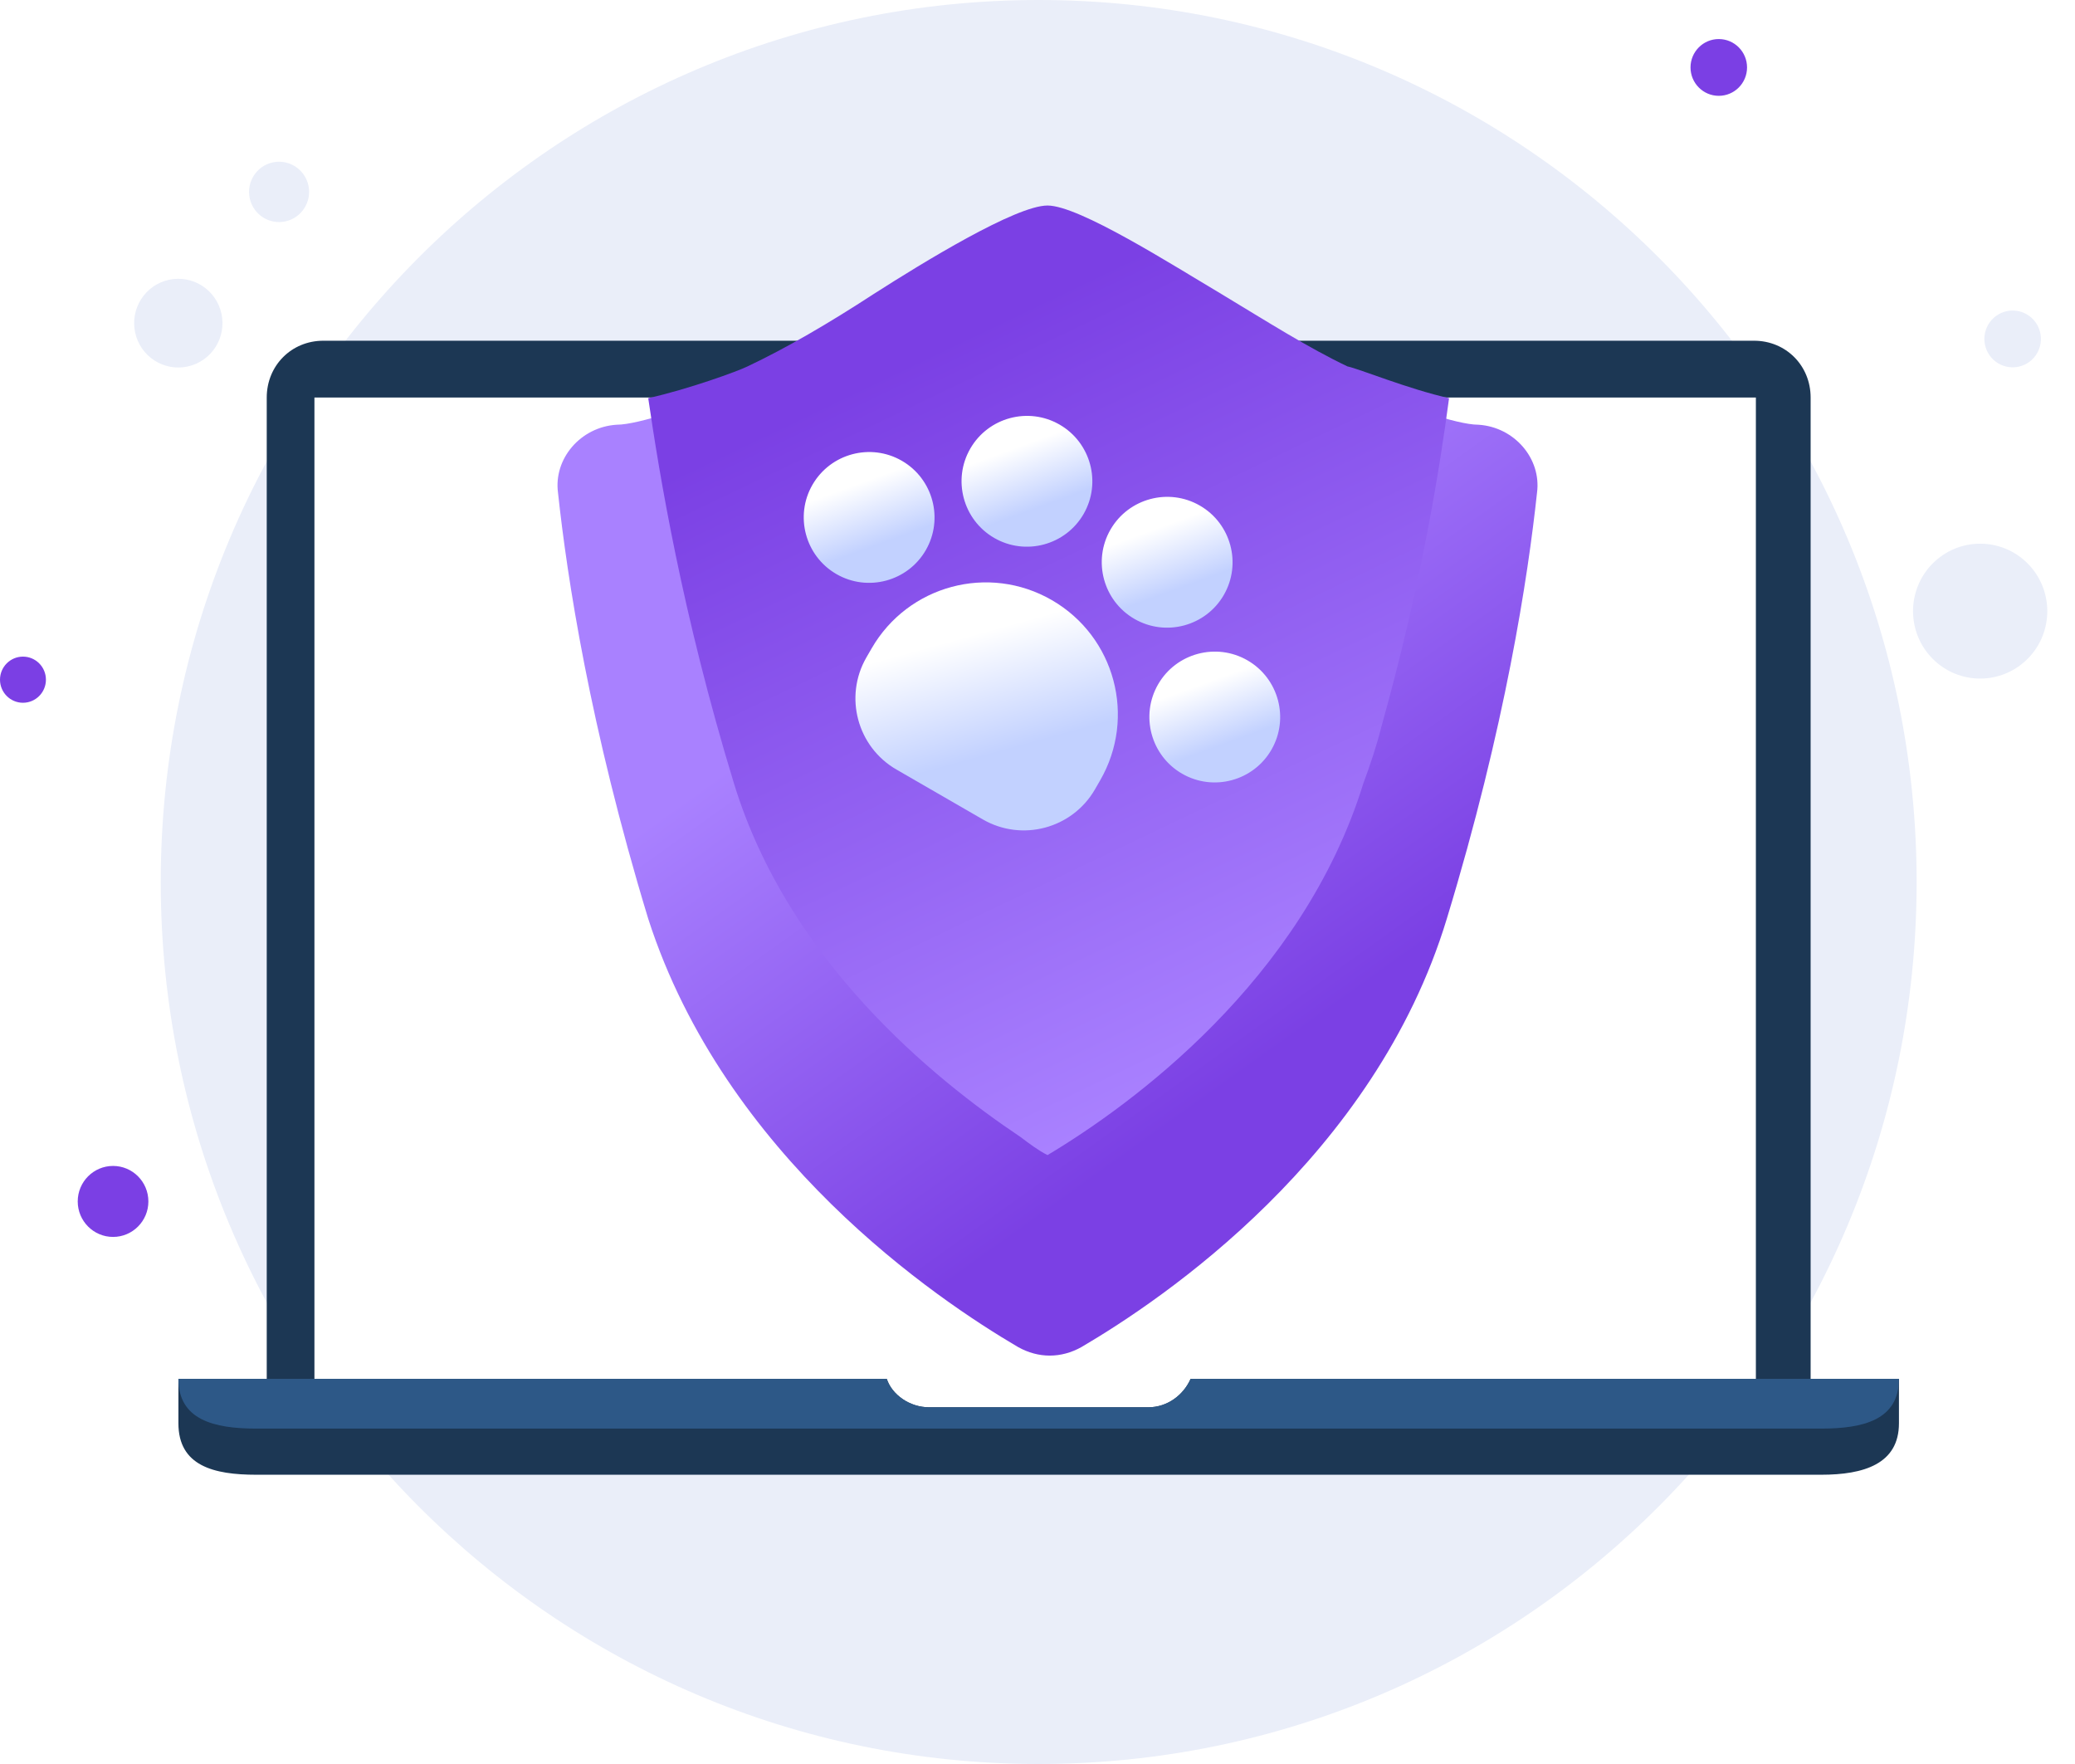 <svg width="120" height="102" viewBox="0 0 120 102" fill="none" xmlns="http://www.w3.org/2000/svg">
<path d="M60.069 102C88.109 102 110.841 79.166 110.841 51C110.841 22.834 88.109 0 60.069 0C32.028 0 9.296 22.834 9.296 51C9.296 79.166 32.028 102 60.069 102Z" fill="#EAEEF9"/>
<path d="M11.101 21.125C12.443 20.688 13.177 19.24 12.741 17.893C12.305 16.545 10.864 15.808 9.522 16.246C8.181 16.684 7.447 18.131 7.883 19.479C8.319 20.826 9.76 21.563 11.101 21.125Z" fill="#EAEEF9"/>
<path d="M16.676 12.755C17.588 12.457 18.087 11.473 17.791 10.557C17.494 9.641 16.515 9.14 15.602 9.437C14.69 9.735 14.191 10.719 14.488 11.636C14.784 12.552 15.764 13.053 16.676 12.755Z" fill="#EAEEF9"/>
<path d="M117.134 38.216C118.717 36.764 118.828 34.297 117.381 32.707C115.935 31.117 113.479 31.006 111.897 32.459C110.314 33.912 110.204 36.379 111.65 37.968C113.096 39.558 115.552 39.669 117.134 38.216Z" fill="#EAEEF9"/>
<path d="M117.497 20.811C118.163 20.199 118.21 19.16 117.601 18.491C116.992 17.822 115.958 17.775 115.291 18.387C114.625 18.998 114.578 20.037 115.187 20.706C115.796 21.375 116.83 21.422 117.497 20.811Z" fill="#EAEEF9"/>
<path d="M6.538 71.523C7.666 71.523 8.581 70.604 8.581 69.471C8.581 68.337 7.666 67.418 6.538 67.418C5.41 67.418 4.495 68.337 4.495 69.471C4.495 70.604 5.41 71.523 6.538 71.523Z" fill="#7B3FE4"/>
<path d="M99.399 5.541C100.302 5.541 101.034 4.806 101.034 3.899C101.034 2.993 100.302 2.258 99.399 2.258C98.497 2.258 97.765 2.993 97.765 3.899C97.765 4.806 98.497 5.541 99.399 5.541Z" fill="#7B3FE4"/>
<path d="M1.328 40.636C2.062 40.636 2.656 40.038 2.656 39.302C2.656 38.565 2.062 37.968 1.328 37.968C0.595 37.968 0 38.565 0 39.302C0 40.038 0.595 40.636 1.328 40.636Z" fill="#7B3FE4"/>
<path d="M104.711 79.732H15.426V22.986C15.426 21.139 16.856 19.702 18.695 19.702H101.442C103.281 19.702 104.711 21.139 104.711 22.986V79.732Z" fill="#1C3754"/>
<path d="M82.441 82.708H18.184V22.986H101.545V82.708H91.737" fill="white"/>
<path d="M109.819 79.732V82.298C109.819 84.658 107.776 85.274 105.324 85.274H14.813C12.361 85.274 10.318 84.761 10.318 82.298V79.732H51.283C51.59 80.656 52.611 81.374 53.735 81.374H66.402C67.526 81.374 68.445 80.656 68.854 79.732H109.819Z" fill="#1C3754"/>
<path d="M109.819 79.732C109.819 82.093 107.776 82.606 105.324 82.606H14.813C12.361 82.606 10.318 82.093 10.318 79.732H51.283C51.59 80.656 52.611 81.374 53.735 81.374H66.402C67.526 81.374 68.445 80.656 68.854 79.732H109.819Z" fill="#2D5887"/>
<g filter="url(#filter0_d_108_582)">
<path d="M85.497 18.174C84.192 18.174 81.061 16.995 80.017 16.602C74.538 14.112 65.537 6.773 60.579 6.773C55.622 6.773 46.62 13.981 41.141 16.602C40.228 16.995 36.966 18.174 35.662 18.174C33.574 18.305 32.009 20.14 32.27 22.105C32.792 26.954 34.096 35.603 37.488 46.742C41.924 60.501 54.187 68.757 58.883 71.509C60.057 72.164 61.362 72.164 62.536 71.509C67.233 68.757 79.496 60.501 83.67 46.742C87.062 35.603 88.367 26.954 88.888 22.105C89.149 20.14 87.584 18.305 85.497 18.174Z" fill="url(#paint0_linear_108_582)"/>
</g>
<path d="M83.801 23.023C83.279 26.954 82.235 33.637 79.887 42.024C79.626 43.072 79.235 44.252 78.843 45.3C75.321 56.701 65.406 63.908 60.579 66.791C60.057 66.529 59.536 66.136 59.014 65.743C53.926 62.336 45.577 55.521 42.446 45.3C39.445 35.472 38.141 27.478 37.488 23.023C39.837 22.498 42.707 21.45 43.228 21.188C45.446 20.14 47.925 18.698 50.534 16.995C53.404 15.16 58.753 11.884 60.579 11.884C62.406 11.884 67.754 15.291 70.625 16.995C73.234 18.567 75.712 20.14 77.93 21.188C78.582 21.319 81.453 22.498 83.801 23.023Z" fill="url(#paint1_linear_108_582)"/>
<g clip-path="url(#clip0_108_582)">
<path d="M60.829 34.7C57.173 32.59 52.514 33.843 50.407 37.493L50.105 38.015C48.797 40.281 49.576 43.189 51.842 44.497L56.839 47.382C59.105 48.69 62.013 47.911 63.321 45.646L63.623 45.123C65.73 41.473 64.486 36.812 60.829 34.7Z" fill="url(#paint2_linear_108_582)"/>
<path d="M72.144 38.184C70.337 37.141 68.019 37.763 66.976 39.569C65.933 41.376 66.554 43.694 68.361 44.737C70.167 45.78 72.485 45.159 73.528 43.352C74.571 41.546 73.95 39.227 72.144 38.184Z" fill="url(#paint3_linear_108_582)"/>
<path d="M65.607 35.788C67.414 36.831 69.732 36.21 70.775 34.403C71.818 32.597 71.197 30.278 69.39 29.235C67.584 28.192 65.265 28.814 64.222 30.62C63.179 32.427 63.8 34.745 65.607 35.788Z" fill="url(#paint4_linear_108_582)"/>
<path d="M57.498 31.106C59.305 32.149 61.623 31.528 62.666 29.721C63.709 27.915 63.088 25.597 61.281 24.554C59.475 23.511 57.157 24.132 56.114 25.938C55.071 27.745 55.692 30.063 57.498 31.106Z" fill="url(#paint5_linear_108_582)"/>
<path d="M52.155 26.644C50.349 25.601 48.03 26.222 46.987 28.029C45.944 29.835 46.566 32.153 48.372 33.196C50.179 34.239 52.497 33.618 53.54 31.812C54.583 30.005 53.962 27.687 52.155 26.644Z" fill="url(#paint6_linear_108_582)"/>
</g>
<defs>
<filter id="filter0_d_108_582" x="22.025" y="2.942" width="77.108" height="85.659" filterUnits="userSpaceOnUse" color-interpolation-filters="sRGB">
<feFlood flood-opacity="0" result="BackgroundImageFix"/>
<feColorMatrix in="SourceAlpha" type="matrix" values="0 0 0 0 0 0 0 0 0 0 0 0 0 0 0 0 0 0 127 0" result="hardAlpha"/>
<feOffset dy="6.385"/>
<feGaussianBlur stdDeviation="5.108"/>
<feColorMatrix type="matrix" values="0 0 0 0 0.663 0 0 0 0 0.113 0 0 0 0 1 0 0 0 0.22 0"/>
<feBlend mode="normal" in2="BackgroundImageFix" result="effect1_dropShadow_108_582"/>
<feBlend mode="normal" in="SourceGraphic" in2="effect1_dropShadow_108_582" result="shape"/>
</filter>
<linearGradient id="paint0_linear_108_582" x1="57.48" y1="26.98" x2="75.965" y2="52.798" gradientUnits="userSpaceOnUse">
<stop stop-color="#A981FF"/>
<stop offset="1" stop-color="#7B40E4"/>
</linearGradient>
<linearGradient id="paint1_linear_108_582" x1="73.5" y1="60.499" x2="54.195" y2="20.123" gradientUnits="userSpaceOnUse">
<stop stop-color="#A981FF"/>
<stop offset="1" stop-color="#7B40E4"/>
</linearGradient>
<linearGradient id="paint2_linear_108_582" x1="59.243" y1="43.169" x2="57.376" y2="36.392" gradientUnits="userSpaceOnUse">
<stop offset="0.011" stop-color="#C2D1FF"/>
<stop offset="1" stop-color="white"/>
</linearGradient>
<linearGradient id="paint3_linear_108_582" x1="71.002" y1="42.997" x2="69.718" y2="39.473" gradientUnits="userSpaceOnUse">
<stop offset="0.011" stop-color="#C2D1FF"/>
<stop offset="1" stop-color="white"/>
</linearGradient>
<linearGradient id="paint4_linear_108_582" x1="68.249" y1="34.048" x2="66.965" y2="30.524" gradientUnits="userSpaceOnUse">
<stop offset="0.011" stop-color="#C2D1FF"/>
<stop offset="1" stop-color="white"/>
</linearGradient>
<linearGradient id="paint5_linear_108_582" x1="60.14" y1="29.366" x2="58.856" y2="25.842" gradientUnits="userSpaceOnUse">
<stop offset="0.011" stop-color="#C2D1FF"/>
<stop offset="1" stop-color="white"/>
</linearGradient>
<linearGradient id="paint6_linear_108_582" x1="51.014" y1="31.456" x2="49.73" y2="27.932" gradientUnits="userSpaceOnUse">
<stop offset="0.011" stop-color="#C2D1FF"/>
<stop offset="1" stop-color="white"/>
</linearGradient>
<clipPath id="clip0_108_582">
<rect width="30.649" height="30.649" fill="white" transform="translate(44.514 21.11)"/>
</clipPath>
</defs>
</svg>
